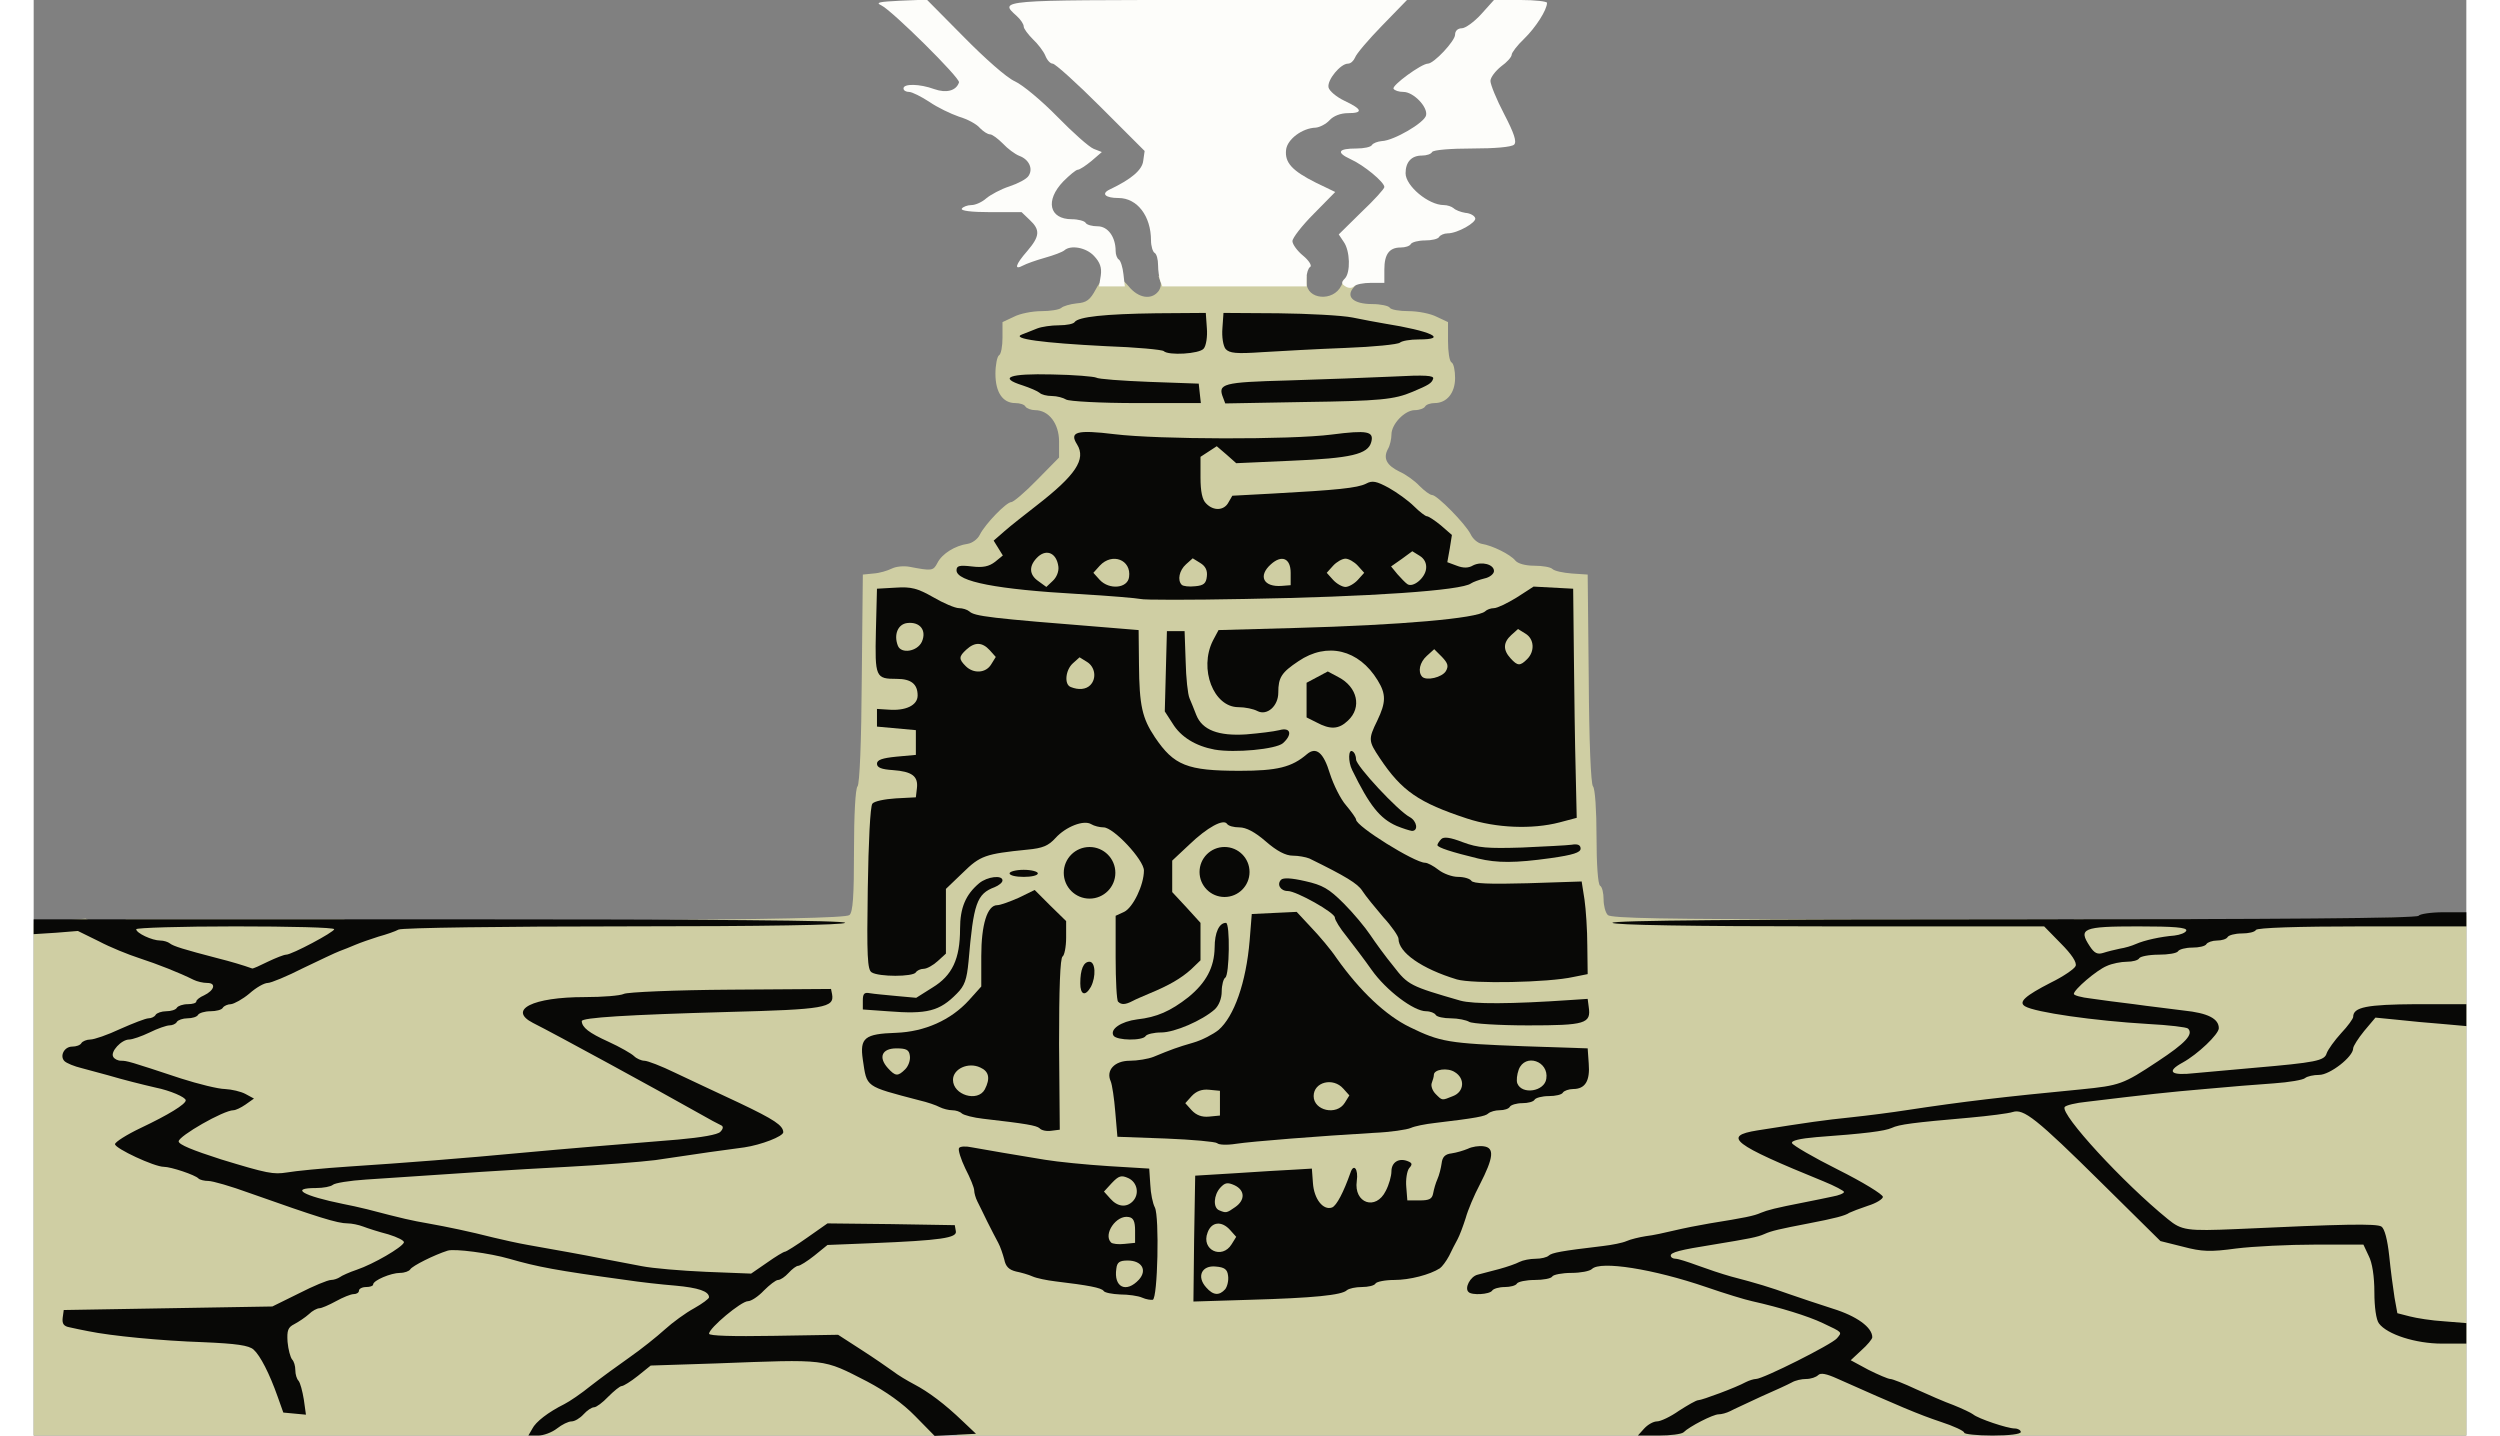 <svg id="root" xmlns="http://www.w3.org/2000/svg" width="768" height="441"  viewBox="0 0 6880 4060">
  <rect x="0" y="0" width="6880" height="4060" fill="#808080" stroke="none"/>
  <g fill="#CFCEA3">
    <path
      d="M0 3336v-724l73-7 74-7 51 26c28 14 54 26 57 26s5-11 5-25v-25h619l3 19 3 19 40-16 40-16 664-3c460-3 669-7 678-15 10-8 13-53 13-182 0-100 4-176 10-182s11-128 12-304l3-295 30-3c17-1 40-8 52-14s34-8 50-5c63 12 67 12 79-11 13-26 50-49 86-54 12-2 28-13 34-26 15-30 75-92 89-92 6 0 39-28 73-63l62-63v-45c0-51-29-89-68-89-11 0-24-5-27-10-3-6-16-10-29-10-35 0-56-30-56-83 0-25 5-49 10-52 6-3 10-26 10-50v-44l32-15c17-9 52-16 78-16 25 0 50-4 56-9 5-5 25-11 44-13 28-2 38-10 54-40 25-48 57-51 93-8 27 33 63 39 83 15 7-8 10-22 6-30l-5-15h419v19c0 49 76 55 98 9 8-17 21-28 33-28 23 0 24 8 3 32-25 27-2 48 52 48 23 0 46 5 49 10 3 6 28 10 54 10s62 7 79 16l32 15v54c0 30 4 57 10 60s10 23 10 44c0 42-23 71-58 71-11 0-24 4-27 10-3 5-16 10-29 10-28 0-66 39-66 69 0 12-4 31-10 41-14 26-4 46 33 64 18 8 43 26 56 40 14 14 30 26 36 26 14 0 94 81 109 111 6 13 20 25 31 27 31 5 81 30 95 47 7 9 29 15 54 15 23 0 46 4 51 9 6 6 30 11 55 13l45 3 3 295c1 176 6 298 12 304s10 69 10 142c0 78 4 135 10 139 6 3 10 21 10 39 0 17 5 37 12 44 9 9 165 12 642 12h630l23 22 23 21v-43h350v15c0 17 40 21 56 5 12-12 115-18 462-24l242-5v1469H2613l-18-20c-23-25-35-25-35 0v20H0v-724zm682 442-4-48H437c-132 0-237 3-233 7 9 10 157 24 309 29l127 5 22 29c12 17 22 29 23 27 1-1 0-23-3-49zm1373 43c31-7 17-9-67-10l-107-1-3-36-3-37-50 46-50 46h120c66 0 138-4 160-8zm215-1c-8-5-22-10-30-10h-15l15 10c8 5 22 10 30 10h15l-15-10zm-305-160c3-5 15-10 25-10s22-4 25-10c4-6-10-10-34-10-34 0-41 3-41 20 0 21 15 27 25 10zm1660-25c28-4 54-11 60-16 5-5 24-9 41-9 18 0 36-4 39-10 3-5 27-10 53-10 44 0 101-15 129-33 6-4 18-20 26-35 7-15 18-36 24-47s17-40 24-65 21-58 31-75c24-40 23-47-9-43-21 2-29 9-31 28-2 14-7 34-12 45s-10 29-12 40l-3 20h-130c-90 0-134 4-143 13-20 18-86 15-105-5-8-10-17-36-19-58-2-34-6-39-23-36-11 2-41 5-67 8l-48 5v37c0 20-5 42-12 49s-11 32-9 56c1 24-2 47-8 51-6 3-11 29-11 56v50l83-5c45-3 105-8 132-11zm-595-54c0-17-5-33-11-37s-9-30-7-64c1-32 0-62-5-66-4-4-7-24-7-44v-37l-102-12c-57-7-113-17-126-22s-42-9-64-9c-33 0-39 3-30 12 7 7 12 20 12 30s4 26 9 36c5 9 17 35 28 57s25 49 31 60 13 32 17 47c4 20 13 29 33 33 15 4 35 10 44 16 10 5 37 9 60 9 24 0 50 5 58 10s25 10 38 10c18 0 22-6 22-29zm1570-31c0-15-7-20-28-20-42 0-47 12-10 26 18 6 34 12 36 13 1 0 2-8 2-19zm-3495-30c3-5 16-10 28-10 18 0 19-2 7-10-27-17-60-12-60 10 0 21 15 27 25 10zm-375-160c0-5-12-10-27-10-22 0-25 2-13 10 20 13 40 13 40 0zm-353-157c-3-2-21 4-41 15l-36 19 38 15 37 14 3-29c2-16 1-31-1-34zm1668-3c3-5-8-16-24-25-39-20-41-19-41 10 0 21 5 25 29 25 17 0 32-4 36-10zm1620-21c16-6 12-8-15-8-48-1-60-16-60-71 0-25 5-51 12-58 18-18 108-15 130 5 20 18 25 87 8 98-5 3-10 10-10 16 0 12 127 12 135-1 3-5 30-10 58-11h52l-23-11c-27-13-37-46-29-95 7-42 20-53 62-53 23 0 27-3 15-10-8-5-27-10-41-10s-57-15-95-34c-70-34-142-102-209-196-16-24-49-63-72-87-35-38-47-44-75-41l-33 3-6 75c-10 119-44 215-88 253-15 12-47 29-72 36-24 7-53 17-64 21-50 20-63 24-109 29l-50 6 3 70c1 38 5 73 7 77 3 4 42 8 86 8h81l-16-18c-23-25-22-85 2-106 14-13 33-16 77-14l59 3v129l-25 7c-14 4 45 5 130 2s164-9 175-14zm-795-263c0-146 4-237 10-241 19-12 10-40-24-73l-34-33-43 14c-57 19-68 44-69 149v88l-35 39c-32 35-126 91-153 91-7 0-12 18-12 45 0 24-6 50-14 57-11 10-7 15 23 25 51 18 51 18 51-32v-45l26-10c33-13 90-13 115 0 14 8 19 21 19 56 0 25-5 54-10 65l-11 19h23c13 0 30 5 38 10s34 10 58 10h42v-234zM506 3119c3-5-6-9-20-9-16 0-26 6-26 14 0 15 36 11 46-5zm3579 1c3-5 17-10 29-10 32 0 42-16 48-72l6-48h-67l-66 1 18 14c15 11 18 24 15 69-3 53 3 69 17 46zm275-85c18-21 5-45-25-45-21 0-25 5-25 30 0 23 5 30 19 30 10 0 24-7 31-15zm-2840-160c0-26-22-33-49-16-10 7-8 12 10 25 32 22 39 20 39-9zm-950-115c-25-16-30-12-30 22v32l23-22 22-23-15-9zm2558 21c103-51 142-83 142-118 0-13-17-42-40-67l-40-43v-149l48-45c26-25 60-51 75-57 34-15 84-16 92-2 3 6 19 10 35 10 19 0 44 13 75 40s56 40 76 40c16 0 37 4 47 8 102 50 137 71 150 92 9 14 36 47 59 74 24 26 43 54 43 61 0 39 66 85 166 115 43 13 195 9 269-7l40-8-1-50c-1-28-4-72-9-100l-7-50-151 3c-95 2-154-1-160-7s-24-11-40-11-40-9-54-20-31-20-38-20c-29 0-195-103-195-122 0-4-13-22-28-40-16-18-35-54-43-80-15-52-20-55-63-33-21 11-63 15-165 15-181 0-214-12-270-95-35-51-42-83-48-206l-4-97-82-7c-45-3-129-10-187-15-119-10-176-18-205-29-58-23-88-30-77-19 16 16 15 90-1 112-11 15-24 17-70 15-56-4-73 3-41 15 9 3 30 6 49 6 18 0 37 6 43 13 7 8 10 78 9 197l-2 185-55 3c-30 2-60 8-67 14-10 8-13 61-13 214v204l27 6c14 4 34 2 44-5 10-6 24-11 31-11 6 0 22-10 35-22l23-21v-183l48-46c49-48 63-53 182-65 44-4 60-11 80-34 33-38 106-58 153-41 18 7 40 12 49 12 8 0 36 22 62 50l46 49v53c0 67-25 132-56 147l-24 11v85c0 86 4 93 38 76zm-104-326c-8-21-33-26-54-12-24 14-25 30-4 52l17 16 23-22c12-11 20-27 18-34zm360 29c20-8 21-40 1-48-18-7-55 13-55 30 0 23 22 30 54 18zm894-186 54-13-6-295-5-295-25-3c-13-2-44 10-72 27l-48 31h30c48 1 64 20 64 78 0 33-6 56-16 66-20 21-83 20-106-1-24-21-25-99-1-125 16-18 6-26-12-9-13 12-73 20-215 30-63 4-128 12-143 16l-28 8 35 29c20 16 43 43 51 58 20 38 19 119-1 158l-15 31 23 33c60 87 109 120 242 163 83 27 121 30 194 13zm-584-326c-6-9-22-17-35-17-34 0-40 42-7 54 31 12 58-11 42-37zm-203-51c4-29 13-50 27-60l44-33 23-17-102-1h-102l-17 36-17 35 14 27c26 53 40 63 83 60l41-3 6-44zm-986-207c-43-32-95-30-95 3v18l57-4 57-3-19-14zm705-86c0-53 22-78 69-78 54 1 71 19 71 74v46h100v-43c0-60 22-79 86-75l49 3 3 53c3 44 6 52 23 52 15 0 19-7 19-37 0-51 23-73 78-73 56 0 82 21 82 67 0 20 5 33 13 33 9 0 11-12 9-39l-4-38 30-22c33-23 91-28 110-9 14 14 27 5 17-12-4-6-25-23-48-37s-47-34-54-43c-22-31-67-42-145-36-40 3-124 8-186 12l-112 6-11 19c-7 15-21 19-59 19-70 0-80-14-80-114v-83l-122-6c-68-3-131-8-140-12l-18-7v43c0 27-8 56-20 74-18 28-36 43-152 131l-48 36v35c0 22-7 41-17 49l-18 13 28 1h27v-32c0-45 25-68 75-68 53 0 65 13 65 72v48h20c16 0 20-7 20-32 0-48 24-68 85-68 62 0 75 11 75 66 0 36 3 43 23 47 55 11 57 9 57-35zm-225-528c-11-5-27-9-35-9l-15-1 15 10c8 5 24 9 35 9h20l-20-9zm805 0 15-10h-15c-8 0-22 5-30 10l-15 10h15c8 0 22-5 30-10zm-510-145c7-8 10-22 6-30l-6-16-107 5c-60 2-127 7-151 11-78 13-55 25 50 26 57 1 117 5 133 9 47 12 62 11 75-5zm385-4c153-9 75-30-143-38l-122-4-6 16c-4 8 0 23 7 31 11 14 25 15 84 9 38-4 120-10 180-14z" />
    <path
      d="M3037.02 1909.107c0 43.41-35.192 78.601-78.602 78.601-43.41 0-78.602-35.19-78.602-78.601 0-43.41 35.191-78.602 78.602-78.602 43.41 0 78.601 35.191 78.601 78.602ZM2748.892 1861.461c0 43.76-35.474 79.234-79.233 79.234-43.76 0-79.234-35.474-79.234-79.234s35.474-79.233 79.234-79.233c43.759 0 79.233 35.474 79.233 79.233ZM4033.037 1885.271c0 41.789-33.876 75.665-75.665 75.665-41.789 0-75.666-33.876-75.666-75.665 0-41.789 33.877-75.665 75.666-75.665 41.789 0 75.665 33.876 75.665 75.665ZM3897 1943" />
  </g>
  <g fill="#080806">
    <path
      d="M1410 4041c10-20 45-47 91-70 14-7 48-30 75-52 27-21 76-57 109-80s78-59 100-79 59-47 83-60c23-13 42-27 42-31 0-17-30-27-95-33-38-3-101-10-140-16-198-27-250-37-330-60-55-16-155-29-174-23-38 12-100 43-106 53-3 5-16 10-29 10-25 0-76 21-76 33 0 4-9 7-20 7s-20 5-20 10c0 6-7 10-15 10s-30 9-50 20-41 20-47 20-20 7-30 17c-10 9-28 21-41 28-18 9-21 18-19 50 2 22 8 44 13 50 5 5 9 18 9 30s4 25 9 30c5 6 11 29 15 53l6 43-32-3-32-3-16-45c-23-65-49-116-68-133-13-12-49-17-142-21-120-4-262-18-325-31-16-3-40-8-53-11-17-3-22-10-20-27l3-22 295-5 295-5 75-37c41-21 82-38 91-38 8 0 19-4 25-8 5-4 27-14 48-21 47-16 128-63 133-77 2-5-18-15-44-23-27-7-58-17-71-22s-33-9-44-9c-29 0-83-17-278-86-52-19-104-34-116-34-11 0-24-3-28-7-9-10-78-33-98-33-27 0-138-52-138-64 0-6 33-27 73-46 78-37 127-67 127-78 0-9-45-28-85-36-39-9-91-22-135-35-19-5-52-14-74-20-21-5-43-14-49-20-14-14-1-41 22-41 11 0 23-4 26-10 3-5 15-10 25-10 11 0 49-13 85-30 36-16 72-30 80-30 7 0 17-4 20-10 3-5 17-10 30-10s27-4 30-10c3-5 17-10 31-10 13 0 24-3 24-8 0-4 10-12 22-17 29-14 35-35 9-35-12 0-29-4-39-9-40-20-101-44-153-61-31-10-83-31-115-48l-59-29-62 5-63 4v-42h1151c764 0 1148 3 1144 10-4 6-223 10-626 10-340 0-627 4-637 9-9 5-35 14-57 20-22 7-51 17-65 23s-34 14-45 18-57 26-103 48c-45 23-91 42-100 42-10 0-33 13-52 30-19 16-43 29-52 30-9 0-20 5-23 10-3 6-19 10-35 10s-32 5-35 10c-3 6-17 10-30 10s-27 5-30 10c-3 6-13 10-21 10s-34 9-56 20c-23 11-49 20-58 20-22 0-54 35-45 49 3 6 13 11 22 11 17 0 24 2 169 50 50 16 107 30 125 30 19 1 45 7 58 14l24 13-24 17c-13 9-28 16-34 16-28 0-155 73-155 88 0 9 39 25 120 51 131 40 148 43 186 37 22-4 102-12 179-17 153-10 320-23 490-39 118-11 265-23 437-37 67-6 113-14 120-22 8-8 9-15 3-18-5-2-37-19-70-38-106-60-401-221-463-252-72-37-1-73 146-73 51 0 101-4 111-9 9-5 145-11 301-12l285-2 3 15c7 38-22 43-292 50-288 8-416 16-416 26 1 18 20 33 75 58 33 15 66 34 73 41s21 13 29 13c9 0 48 15 87 34 39 18 120 57 181 85 101 48 124 64 125 83 0 12-63 36-110 43-48 6-132 18-252 36-40 5-152 14-248 19-156 8-304 18-570 36-47 3-89 10-94 15-6 5-27 9-48 9-75 0-36 22 77 45 17 3 47 10 68 15 103 27 126 32 172 40 56 10 118 23 185 40 25 6 69 16 98 21 84 15 153 27 212 39 30 6 80 15 110 21s112 13 182 16l127 5 45-31c24-17 47-31 51-31 3 0 32-18 63-40l57-40 180 2 180 3 3 17c4 19-41 26-238 34l-125 5-37 30c-20 16-41 29-46 29s-17 9-27 20-23 20-30 20c-6 0-24 14-40 30-16 17-36 30-45 30-19 0-110 76-110 92 0 6 66 8 183 6l182-3 65 42c36 23 76 51 90 61 14 11 41 27 60 37 40 21 86 55 138 105l37 35-59 3-58 3-55-56c-35-36-83-70-136-98-127-65-110-63-427-51l-185 6-36 29c-20 16-41 29-46 29s-22 14-38 30c-16 17-34 30-40 30-7 0-20 9-30 20s-25 20-34 20-27 9-41 20-38 20-53 20h-28l11-19zM662 2720c23-11 46-20 52-20 16 0 136-64 136-72 0-5-126-8-280-8s-280 4-280 8c0 11 45 32 68 32 10 0 22 4 27 8 10 8 39 17 135 42 36 9 73 20 98 29 2 1 22-8 44-19zM4555 4040c10-11 26-20 36-20s38-13 62-30c25-16 49-30 55-30 10 0 107-36 134-51 10-5 23-9 29-9 20 0 215-98 229-115 15-18 17-16-40-43-42-20-120-44-200-62-19-4-78-22-130-40-149-51-299-75-323-51-6 6-32 11-58 11s-51 5-54 10c-3 6-26 10-50 10s-47 5-50 10c-3 6-19 10-35 10s-32 5-35 10c-7 11-58 14-67 4-12-11 5-44 26-49 11-3 39-10 61-16s48-15 57-20c10-5 30-9 46-9 15 0 32-4 37-9 9-8 34-13 153-27 26-3 56-9 67-14s36-11 55-14c19-2 55-10 80-16s70-15 100-20c99-16 125-21 145-30 20-8 38-13 125-30 25-5 60-12 78-16 17-3 32-9 32-13 0-3-26-17-58-30-258-105-287-128-187-144 146-23 187-29 265-37 47-5 117-14 155-20 164-25 277-38 495-59 110-11 119-14 217-79 79-52 102-77 86-93-4-4-55-10-113-13-153-9-320-33-348-50-20-12 1-30 73-67 35-17 67-39 70-47 4-10-11-33-42-64l-47-48h-608c-394 0-609-4-613-10-4-7 376-10 1134-10 749 0 1142-3 1146-10 3-5 35-10 71-10h64v40h-294c-186 0-297 4-301 10-3 6-21 10-40 10s-37 5-40 10c-3 6-17 10-30 10s-27 5-30 10c-3 6-21 10-40 10s-37 5-40 10c-3 6-28 10-55 10s-52 5-55 10c-3 6-19 10-35 10s-42 5-57 12c-29 12-93 67-93 79 0 4 21 10 48 13 26 4 81 11 122 16 41 6 105 13 141 18 68 7 99 23 99 50 0 17-60 74-102 97-48 26-34 38 35 30 34-3 109-10 167-15 174-15 199-20 205-41 4-11 22-36 41-57 19-20 34-41 34-46 0-28 39-35 178-36h142v62l-67-6c-38-3-95-8-129-12l-61-6-32 38c-17 21-31 43-31 49 0 24-66 75-96 75-16 0-34 4-40 9-5 5-45 12-89 15s-132 10-195 16c-105 9-159 15-333 36-31 3-60 10-63 15-12 21 165 214 292 317 39 32 54 34 195 28 301-14 395-16 409-7 9 6 17 37 22 83 4 40 11 93 15 118l8 44 35 9c19 5 63 12 98 14l62 5v58h-69c-74 0-155-26-178-57-8-10-13-47-13-88 0-45-6-84-16-103l-15-32h-137c-74 0-175 5-223 11-73 10-97 9-150-5l-64-16-165-163c-187-185-222-212-253-202-12 4-67 11-122 16-160 14-199 19-220 29-20 9-75 16-213 26-47 4-72 10-69 17 2 6 60 40 130 75s127 70 127 77c0 6-19 18-42 25-24 8-47 17-53 20-11 8-42 16-115 30-83 16-105 21-125 30s-42 13-145 30c-95 15-120 22-120 31 0 5 6 9 14 9 7 0 35 9 62 19s69 24 94 31c73 19 112 31 165 50 28 10 83 28 123 41 68 21 112 53 112 81 0 5-14 22-31 37l-30 28 50 27c28 14 56 26 62 26s39 13 73 29c33 15 81 36 106 45 25 10 50 22 55 26 14 12 97 40 118 40 9 0 17 5 17 10 0 6-33 10-80 10-44 0-80-4-80-8 0-5-30-19-67-31-60-20-117-44-292-122-31-14-47-17-54-10-6 6-21 11-34 11s-31 4-41 10c-9 5-48 23-87 40-38 18-78 36-87 41-10 5-24 9-33 9-15 0-82 34-99 51-6 5-37 9-70 9h-59l18-20zm1345-1357c14-2 34-8 45-13 25-11 71-21 109-24 17-2 32-8 34-14 3-9-35-12-137-12-156 0-169 6-136 56 13 20 22 24 38 19 12-4 33-9 47-12zM3135 3670c-11-5-39-9-62-9-23-1-44-5-47-10-6-9-44-16-136-27-25-3-54-9-65-14s-32-11-47-14c-20-5-29-14-33-34-4-15-11-36-17-47s-20-38-31-60-23-48-28-57c-5-10-9-24-9-31 0-8-11-35-25-62-13-27-21-53-18-58s19-6 37-2c17 3 56 10 86 15l120 20c36 6 117 14 180 18l115 7 3 45c1 25 7 54 13 65 13 26 8 257-6 261-5 1-19-1-30-6zm-9-51c24-27 8-54-32-54-23 0-30 5-32 23-8 53 28 70 64 31zm-11-139c0-26-5-36-18-38-35-7-73 49-50 72 4 4 21 6 38 4l30-3v-35zm-7-82c20-20 14-54-12-66-20-9-27-7-47 14l-22 24 18 20c20 23 45 26 63 8zM3282 3503l3-178 115-7c63-4 138-9 165-10l50-3 3 41c3 45 29 78 54 69 13-5 33-44 52-98 9-28 23-11 18 23-9 63 54 85 82 28 9-17 16-42 16-55 0-26 21-39 46-29 13 5 14 9 4 20-6 8-10 32-8 53l3 38h35c27 0 35-4 38-20 2-11 7-29 12-40s10-31 12-45c2-18 10-26 28-28 14-2 34-8 46-13 12-6 32-9 45-7 31 4 28 32-11 108-16 30-34 73-40 95-7 22-17 49-23 60s-17 32-24 47c-8 15-20 31-26 35-28 18-85 33-129 33-26 0-50 5-53 10-3 6-21 10-39 10-17 0-36 4-42 9-14 14-96 22-272 27l-162 5 2-178zm88 143c6-8 10-25 8-38-2-18-10-24-35-26-39-4-55 28-27 59 20 23 37 24 54 5zm18-127 13-21-17-19c-24-27-53-24-64 7-19 49 41 77 68 33zm10-105c29-20 28-48-2-62-20-9-27-7-40 7-19 21-21 57-3 64 19 8 21 8 45-9z" />
    <path
      d="M3347 3233c-5-4-70-10-145-13l-137-5-6-70c-3-38-9-78-13-87-14-31 11-58 54-58 21 0 52-5 67-11 51-21 67-27 112-40 25-7 57-24 72-36 44-38 78-134 88-253l6-75 63-3 64-3 41 44c23 24 56 63 72 87 66 93 139 162 207 195 86 42 109 46 323 54l180 6 3 43c4 49-10 72-44 72-12 0-26 5-29 10-3 6-21 10-40 10s-37 5-40 10c-3 6-19 10-35 10s-32 5-35 10c-3 6-16 10-29 10-12 0-26 4-32 9-8 8-33 13-151 27-27 3-57 9-68 14s-58 12-105 14c-153 9-344 24-390 31-25 4-49 3-53-2zm8-113v-35l-31-3c-20-2-36 4-49 18l-18 20 18 20c13 14 29 20 49 18l31-3v-35zm353-1 13-21-17-19c-29-33-84-19-84 21 0 41 65 56 88 19zm306-19c32-12 35-50 5-68-20-13-59-8-59 8 0 5-3 15-6 23s2 22 11 31c19 19 17 19 49 6zm264-49c8-50-60-73-78-26-5 14-7 31-4 39 13 33 77 23 82-13zM2845 3191c-9-8-38-13-160-27-27-3-54-10-60-15-5-5-17-9-27-9s-26-4-36-9c-9-5-35-14-57-19-156-41-148-36-160-115-9-62 5-73 94-76 81-3 155-36 206-92l35-39v-86c0-89 17-144 45-144 9 0 36-10 61-21l45-22 44 44 45 44v47c0 26-5 50-10 53-7 4-10 92-10 248l2 242-24 3c-13 2-28-1-33-7zm-155-110c16-31 12-51-13-62-34-16-77 4-77 35 0 43 70 64 90 27zm-225-57c9-9 15-26 13-38-2-17-10-21-38-21-41 0-52 25-24 56 21 23 28 24 49 3z" />
    <path
      d="M3054 2929c-11-18 21-40 67-46 55-6 94-23 145-63 50-41 73-84 74-140 0-43 13-70 32-70 12 0 10 148-2 155-5 3-10 21-10 39 0 20-8 40-20 51-35 31-113 65-151 65-21 0-41 5-44 10-8 14-82 13-91-1zM4060 2890c-8-5-32-10-52-10s-40-4-43-10c-3-5-15-10-27-10-35 0-113-59-154-117-21-30-54-73-71-95-18-22-33-46-33-53 0-14-109-75-133-75-21 0-32-19-19-32 6-6 29-5 68 4 49 11 67 21 109 63 28 28 61 68 75 89s43 61 66 89c41 53 47 56 189 97 36 10 141 10 315-2l45-3 3 23c7 47-9 52-172 52-83 0-158-5-166-10zM2415 2860l-70-5v-25c0-20 4-24 20-21 11 2 45 5 76 8l55 5 46-29c56-34 78-81 78-166 0-60 16-97 54-129 23-19 66-24 66-8 0 6-10 14-22 19-51 19-60 46-74 210-5 52-11 69-33 91-49 50-84 59-196 50z" />
    <path
      d="M3067 2833c-4-3-7-60-7-125v-118l24-11c25-12 56-76 56-117 0-30-86-122-114-122-11 0-27-4-35-9-21-13-72 7-101 39-20 22-36 29-80 33-119 12-133 17-182 65l-48 46v183l-23 21c-13 12-31 22-40 22s-19 5-22 10c-8 13-105 13-125 0-12-7-14-46-11-237 2-132 7-233 13-240 5-7 35-13 66-15l57-3 3-26c4-34-14-47-68-51-32-2-45-7-45-18s15-16 55-20l55-5v-70l-55-5-55-5v-50l32 2c49 4 83-12 83-40 0-32-18-47-59-47-60 0-62-4-59-136l3-119 53-3c44-3 62 2 106 27 29 17 62 31 73 31 10 0 23 4 29 9 15 14 54 19 394 46l85 7 1 97c1 117 9 152 45 206 54 80 91 95 240 95 106 0 147-10 190-47 26-22 47-5 65 55 10 31 30 72 46 90 15 18 28 36 28 40 0 19 166 122 195 122 7 0 24 9 38 20s39 20 55 20c17 0 34 5 38 11 5 8 51 10 159 7l153-5 8 51c4 28 8 87 8 131l1 80-40 8c-71 16-286 20-330 7-99-30-165-76-165-115 0-7-19-35-43-61-23-27-50-60-59-74-13-21-48-42-150-92-10-4-31-8-47-8-20 0-45-13-76-40s-56-40-75-40c-16 0-31-4-35-10-10-15-56 10-107 59l-48 45v89l40 43 40 44v106l-27 26c-28 25-62 45-118 68-16 7-38 16-47 21-21 11-32 11-41 2zm-79-895c19-19 14-52-9-66l-21-13-19 17c-21 19-25 60-6 67 22 9 43 7 55-5zm-280-59 13-21-17-19c-21-23-42-24-66-2-22 20-22 27-2 47 22 22 57 20 72-5zm-196-64c14-32-5-57-41-53-27 3-39 33-27 64 9 24 55 17 68-11z" />
    <path
      d="M2960 2781c0-39 9-61 26-61s19 42 4 71c-16 28-30 23-30-10zM3059.209 2468.484c0 40.3-32.669 72.968-72.968 72.968-40.298 0-72.967-32.669-72.967-72.968 0-40.298 32.669-72.967 72.967-72.967 40.3 0 72.968 32.669 72.968 72.967ZM3438.691 2466.15c0 39.05-31.656 70.706-70.705 70.706-39.05 0-70.705-31.656-70.705-70.705 0-39.05 31.656-70.706 70.705-70.706 39.05 0 70.705 31.656 70.705 70.706ZM2760 2470c0-5 18-10 40-10s40 5 40 10c0 6-18 10-40 10s-40-4-40-10zM4085 2428c-74-18-115-31-115-38 0-3 5-11 11-17 7-7 25-5 61 9 43 16 70 18 167 15 64-3 127-6 141-8 17-3 25 1 25 11 0 11-21 18-85 27-100 14-151 14-205 1zM3855 2336c-48-21-77-58-126-158-12-24-11-61 1-53 6 3 10 14 10 23 0 18 119 146 152 163 20 11 25 39 6 39-7-1-26-7-43-14z" />
    <path
      d="M4054 2315c-137-45-185-78-247-171-32-48-33-53-7-106 25-52 25-75 1-114-53-87-143-109-224-54-48 32-57 46-57 89 0 38-32 66-59 52-11-6-35-11-54-11-70 0-112-108-72-188l16-30 217-6c296-8 515-27 537-47 5-5 16-9 25-9s38-14 64-30l48-31 56 3 56 3 2 190c1 105 3 250 5 324l3 134-49 13c-77 20-179 16-261-11zm-60-417c8-14 6-22-11-40l-22-22-21 19c-20 18-26 45-13 59 12 12 56 2 67-16zm230-34c22-22 20-57-5-72l-21-13-19 17c-23 21-24 42-2 66 20 22 27 22 47 2z" />
    <path
      d="M3340 2120c-54-10-96-36-119-74l-22-34 3-114 3-113h50l3 85c1 47 6 94 11 105s13 32 19 47c17 43 63 60 141 55 36-3 78-8 94-12 32-9 38 12 10 37-20 17-136 28-193 18zM3628 2043l-28-14v-98l30-16 30-16 30 16c54 28 67 86 27 123-26 25-50 26-89 5zM3130 1694c-8-2-87-9-175-14-230-13-345-35-345-67 0-13 8-15 43-11 32 4 49 0 66-13l22-18-13-21-13-21 31-27c17-15 58-47 90-72 111-86 141-131 115-173-23-36-1-42 106-29 123 15 498 16 614 1 101-13 120-9 112 21-9 35-58 46-225 53l-157 7-27-24-28-24-23 15-23 15v58c0 40 5 64 16 74 21 22 51 20 63-3l11-19 112-6c185-10 242-16 266-28 18-10 30-7 65 12 23 13 55 36 71 52 15 15 32 28 36 28 5 0 23 12 40 26l31 27-6 38-7 39 27 10c18 7 33 7 46-1 24-12 59-3 59 16 0 8-12 18-27 21-16 4-32 10-38 14-26 20-286 38-640 44-154 3-287 3-295 0zm-232-92c-5-37-32-50-57-28-27 25-27 51 1 70l22 16 18-17c11-10 18-27 16-41zm200 30c7-49-48-70-83-32l-18 20 18 20c27 29 79 24 83-8zm220-2c2-17-4-29-19-38l-21-13-19 17c-19 17-25 45-12 58 4 4 21 6 38 4 24-2 31-8 33-28zm237-10c0-41-25-52-56-24-37 33-21 65 31 61l25-2v-35zm190 20 18-20-18-20c-10-11-26-20-35-20s-25 9-35 20l-18 20 18 20c10 11 26 20 35 20s25-9 35-20zm193-31c2-16-5-29-18-37l-21-13-30 22-30 21 18 22c10 11 22 24 28 28 16 11 50-17 53-43zM2920 1130c-8-5-26-10-40-10-15 0-30-4-35-9-6-5-27-14-48-21-70-22-38-34 83-31 63 1 119 6 125 9 5 4 73 9 150 12l140 5 3 28 3 27h-183c-101 0-190-5-198-10zM3364 1125c-16-40-2-44 183-49 98-3 231-8 297-11 92-5 117-3 114 6-4 13-13 18-58 37-52 22-91 26-308 29l-222 4-6-16zM3196 993c-4-4-78-11-164-14-178-9-269-21-237-33 11-4 30-12 43-17s40-9 62-9c21 0 41-4 44-9 10-15 85-23 231-25l140-1 3 43c2 24-2 50-9 58-12 15-100 20-113 7zM3371 987c-7-9-11-34-9-59l3-43 155 1c85 1 180 6 210 12s71 14 90 17c132 21 183 45 97 45-24 0-47 4-53 9-5 5-74 12-154 15s-186 9-236 12c-73 5-92 3-103-9z" />
  </g>
  <g fill="#FDFDFA">
    <path
      d="M3710 810c-12-7-12-12-2-22 17-17 15-79-3-104l-14-21 64-63c36-34 65-66 65-71 0-14-58-62-96-79-41-19-35-30 17-30 21 0 41-4 44-10 3-5 16-10 28-11 33-1 121-52 125-73 5-24-36-66-64-66-13 0-25-4-28-9-6-9 79-71 97-71 17 0 77-64 77-82 0-11 8-18 19-18 10 0 35-18 55-40l36-40h75c41 0 75 4 75 8 0 20-32 70-65 102-19 18-35 39-35 45s-13 21-30 33c-16 13-30 31-30 41s17 52 39 94c28 54 36 78 28 86-7 7-55 11-118 11-61 0-111 4-114 10s-16 10-29 10c-29 0-46 18-46 50 0 36 65 90 108 90 10 0 22 4 28 9 5 5 20 11 33 13 14 1 26 8 28 15 4 12-50 43-78 43-10 0-21 5-24 10-3 6-21 10-40 10s-37 5-40 10c-3 6-16 10-29 10-32 0-46 19-46 62v38h-38c-21 0-42 4-48 10-5 5-15 6-24 0zM3018 779c3-22-2-37-19-55-22-24-66-32-84-16-6 5-30 14-55 21s-53 17-62 22c-26 14-22-2 12-41 36-42 37-60 7-88l-23-22h-88c-55 0-85-4-81-10 3-5 16-10 27-10 12 0 31-9 42-19 12-10 41-26 66-34 24-8 49-21 54-30 13-20 1-46-26-56-13-5-34-21-47-35-14-14-30-26-36-26-7 0-19-8-29-18-9-11-35-25-59-32-23-8-61-26-84-42-23-15-49-28-57-28-9 0-16-4-16-10 0-14 46-13 87 2 34 12 62 5 70-19 4-12-190-204-220-218-17-8-6-10 54-13l75-3 105 106c59 60 121 115 144 125 22 10 76 55 120 100s90 86 103 91l23 9-29 25c-17 14-34 25-39 25s-23 15-41 33c-52 54-40 107 24 107 18 0 36 5 39 10 3 6 19 10 34 10 29 0 51 30 51 70 0 10 4 21 9 24s11 22 13 41l4 35h-73l5-31z" />
    <path
      d="M3186 794c-3-9-6-29-6-44 0-16-4-32-10-35-5-3-10-19-10-35 0-69-39-120-92-120-37 0-50-12-25-24 61-29 92-55 95-81l4-28-124-124c-67-67-129-123-136-123s-16-10-21-23c-5-12-21-33-35-46-14-14-26-30-26-36 0-7-9-20-20-30-50-45-55-45 542-45h562l-70 72c-39 40-74 81-77 91-4 9-12 17-20 17-21 0-59 46-55 67 2 10 22 27 45 38 51 24 54 35 10 35-21 0-41 8-52 20-10 11-28 20-39 21-38 1-81 33-84 63-4 36 17 59 85 93l54 26-60 61c-34 34-61 69-61 78s14 28 30 41c17 14 26 29 20 32-5 3-10 17-10 31v24h-408l-6-16z" />
  </g>
</svg>